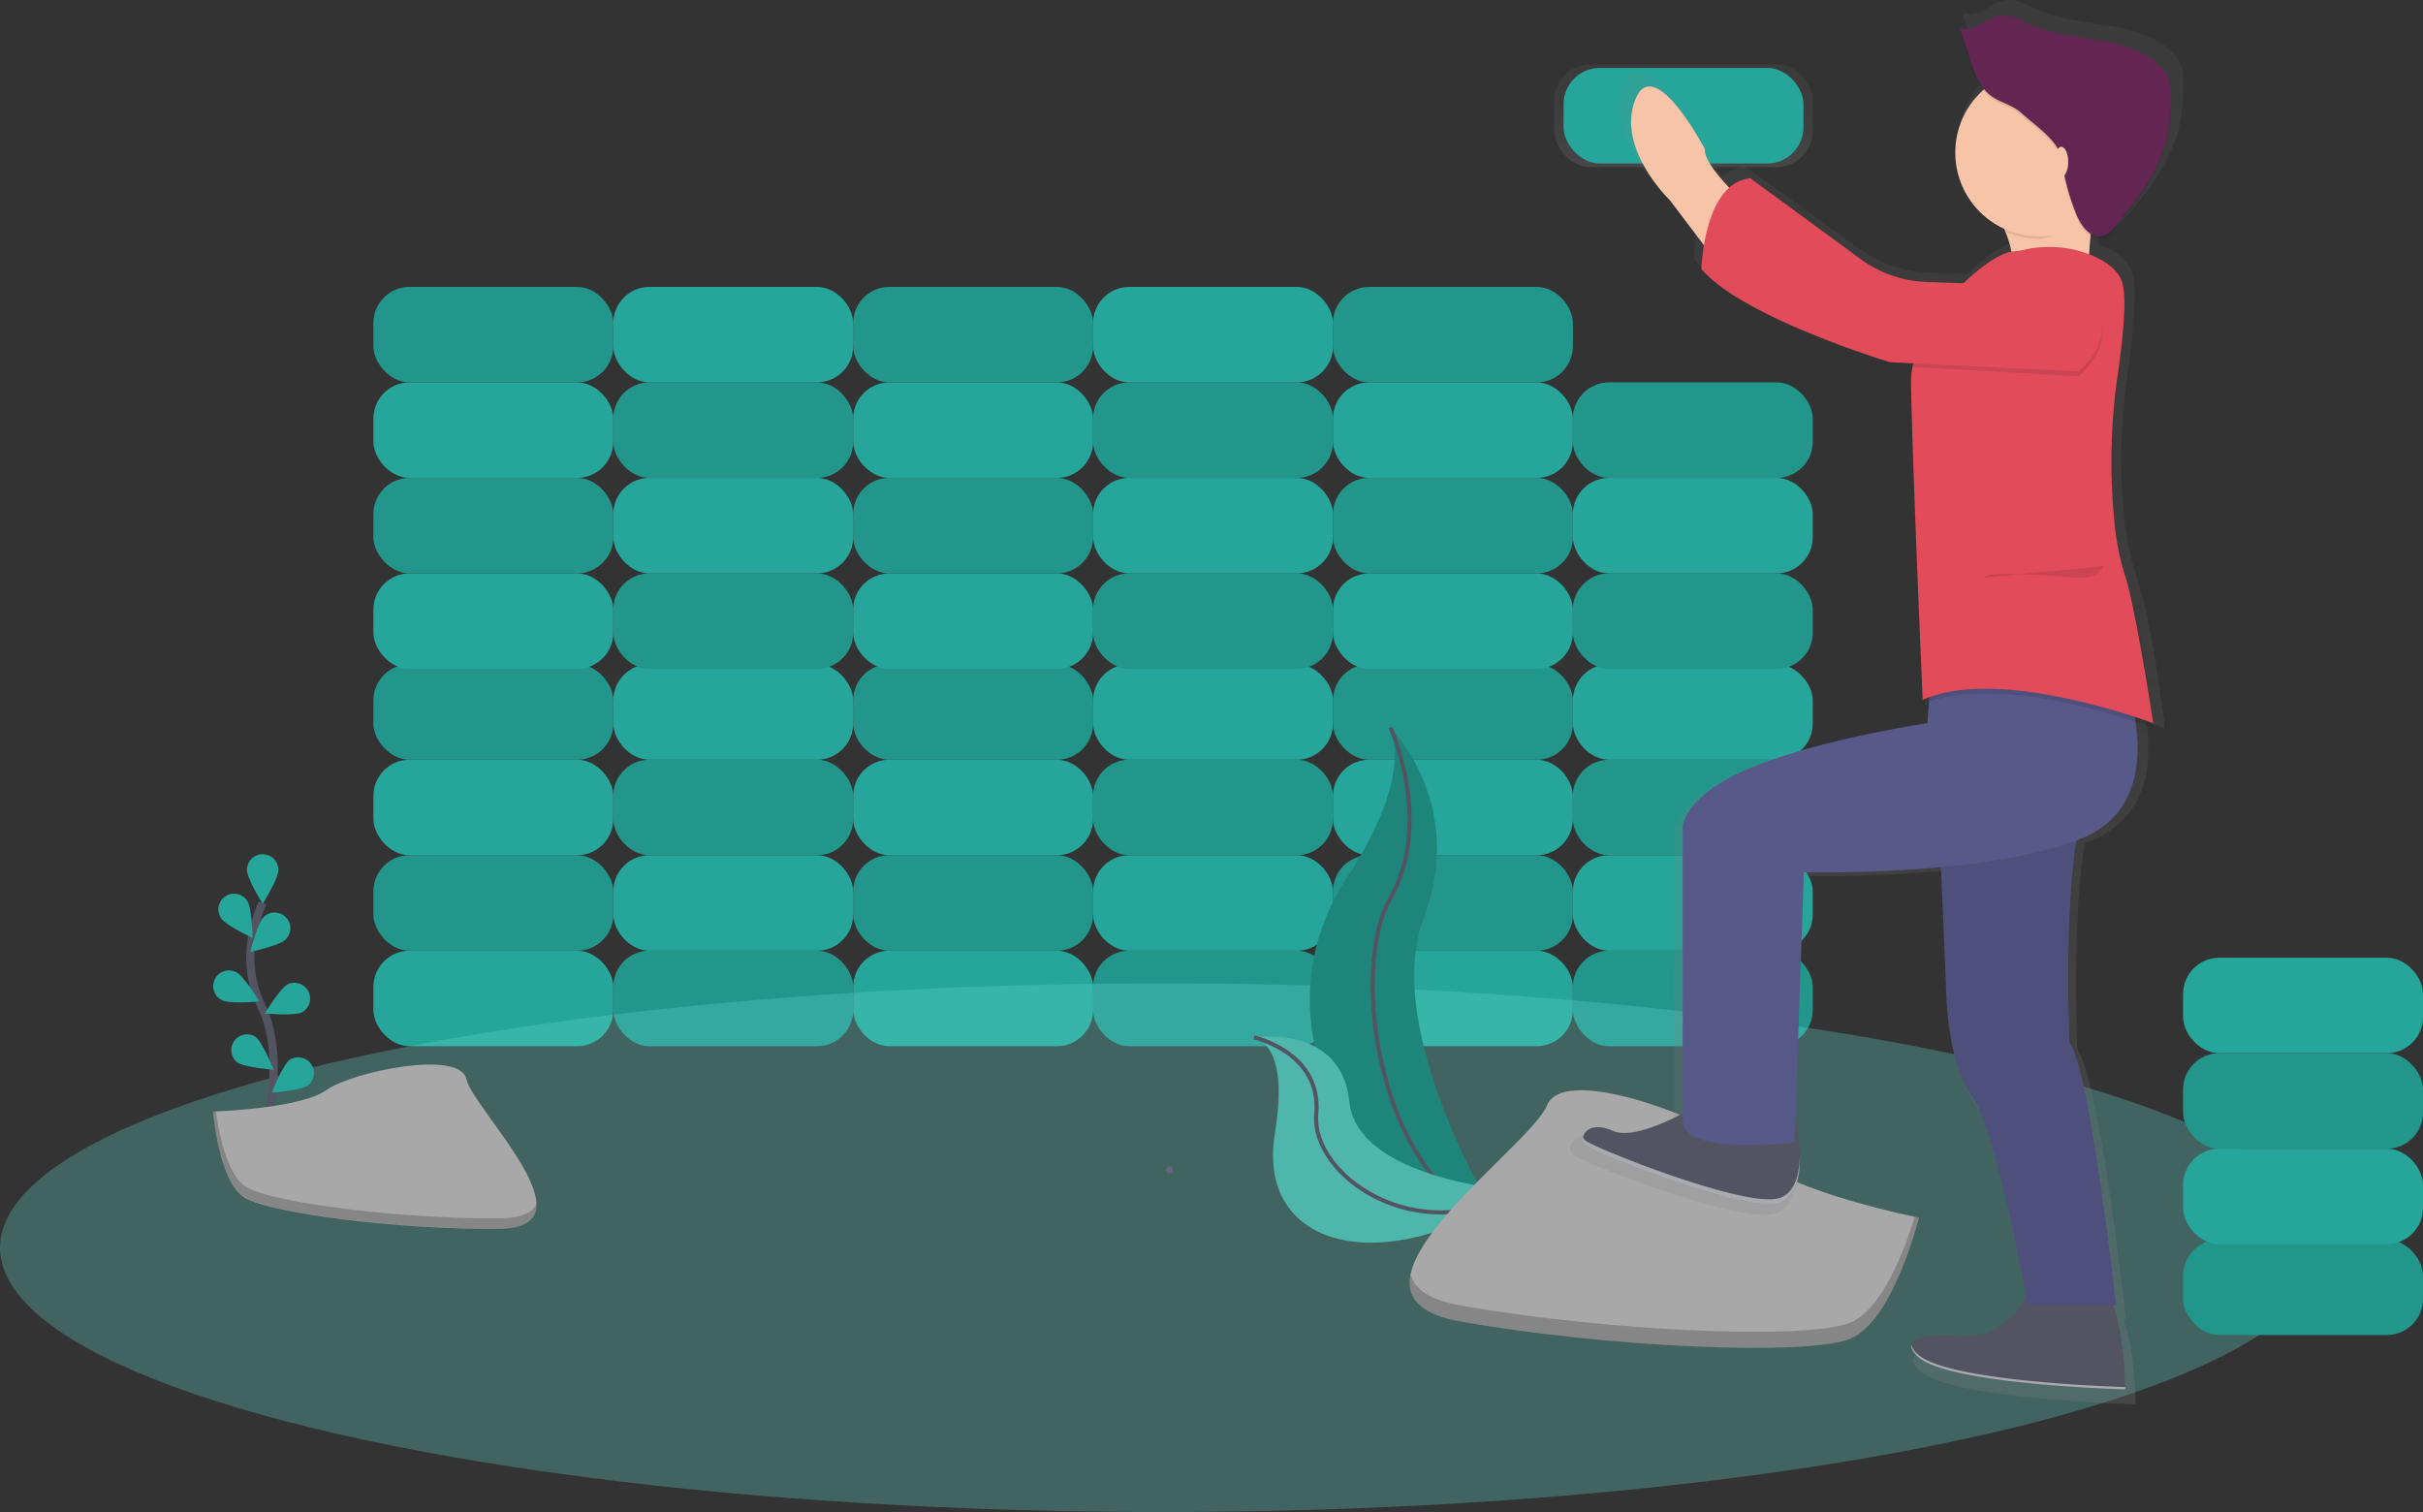 <svg xmlns="http://www.w3.org/2000/svg" xmlns:xlink="http://www.w3.org/1999/xlink" viewBox="0 0 591.967 369.395"><rect x="0" y="0" width="591.967" height="369.395" fill="#333333" stroke="none"/><defs><style>.a{fill:#26a69a;}.b{opacity:0.1;}.c{fill:url(#a);}.d{fill:#63d7cb;opacity:0.3;}.e,.g{fill:none;stroke:#535461;stroke-miterlimit:10;}.e{stroke-width:2px;}.f,.h{opacity:0.2;}.h{fill:#f5f5f5;}.i{fill:#a8a8a8;}.j{fill:url(#b);}.k{fill:#f7c4a7;}.l{fill:#535461;}.m{fill:#575988;}.n{fill:#e14b5a;}.o{fill:#632652;}.p{fill:#fff;opacity:0.5;}.q{fill:#67647e;}</style><linearGradient id="a" x1="0.5" y1="1" x2="0.5" gradientUnits="objectBoundingBox"><stop offset="0" stop-color="gray" stop-opacity="0.251"/><stop offset="0.54" stop-color="gray" stop-opacity="0.122"/><stop offset="1" stop-color="gray" stop-opacity="0.102"/></linearGradient><linearGradient id="b" x1="0.5" x2="0.5" y2="0" xlink:href="#a"/></defs><g transform="translate(0 0.014)"><rect class="a" width="58.609" height="23.33" rx="8.84" transform="translate(91.226 232.247)"/><rect class="a" width="58.609" height="23.33" rx="8.84" transform="translate(149.835 232.247)"/><rect class="b" width="58.609" height="23.33" rx="8.84" transform="translate(149.835 232.247)"/><rect class="a" width="58.609" height="23.33" rx="8.84" transform="translate(208.445 232.247)"/><rect class="a" width="58.609" height="23.33" rx="8.84" transform="translate(267.054 232.247)"/><rect class="b" width="58.609" height="23.33" rx="8.84" transform="translate(267.054 232.247)"/><rect class="a" width="58.609" height="23.33" rx="8.84" transform="translate(325.664 232.247)"/><rect class="a" width="58.609" height="23.33" rx="8.84" transform="translate(384.273 232.247)"/><rect class="b" width="58.609" height="23.33" rx="8.84" transform="translate(384.273 232.247)"/><rect class="a" width="58.609" height="23.33" rx="8.84" transform="translate(442.883 232.247) rotate(180)"/><rect class="a" width="58.609" height="23.33" rx="8.84" transform="translate(384.273 232.247) rotate(180)"/><rect class="b" width="58.609" height="23.33" rx="8.84" transform="translate(384.273 232.247) rotate(180)"/><rect class="a" width="58.609" height="23.33" rx="8.84" transform="translate(325.664 232.247) rotate(180)"/><rect class="a" width="58.609" height="23.33" rx="8.84" transform="translate(267.054 232.247) rotate(180)"/><rect class="b" width="58.609" height="23.33" rx="8.84" transform="translate(267.054 232.247) rotate(180)"/><rect class="a" width="58.609" height="23.33" rx="8.84" transform="translate(208.445 232.247) rotate(180)"/><rect class="a" width="58.609" height="23.33" rx="8.84" transform="translate(149.835 232.247) rotate(180)"/><rect class="b" width="58.609" height="23.33" rx="8.84" transform="translate(149.835 232.247) rotate(180)"/><rect class="a" width="58.609" height="23.33" rx="8.84" transform="translate(91.226 185.587)"/><rect class="a" width="58.609" height="23.33" rx="8.84" transform="translate(149.835 185.587)"/><rect class="b" width="58.609" height="23.33" rx="8.84" transform="translate(149.835 185.587)"/><rect class="a" width="58.609" height="23.33" rx="8.84" transform="translate(208.445 185.587)"/><rect class="a" width="58.609" height="23.33" rx="8.84" transform="translate(267.054 185.587)"/><rect class="b" width="58.609" height="23.33" rx="8.84" transform="translate(267.054 185.587)"/><rect class="a" width="58.609" height="23.33" rx="8.84" transform="translate(325.664 185.587)"/><rect class="a" width="58.609" height="23.33" rx="8.84" transform="translate(384.273 185.587)"/><rect class="b" width="58.609" height="23.33" rx="8.84" transform="translate(384.273 185.587)"/><rect class="a" width="58.609" height="23.33" rx="8.84" transform="translate(442.883 185.587) rotate(180)"/><rect class="a" width="58.609" height="23.33" rx="8.84" transform="translate(384.273 185.587) rotate(180)"/><rect class="b" width="58.609" height="23.33" rx="8.84" transform="translate(384.273 185.587) rotate(180)"/><rect class="a" width="58.609" height="23.33" rx="8.84" transform="translate(325.664 185.587) rotate(180)"/><rect class="a" width="58.609" height="23.33" rx="8.84" transform="translate(267.054 185.587) rotate(180)"/><rect class="b" width="58.609" height="23.33" rx="8.84" transform="translate(267.054 185.587) rotate(180)"/><rect class="a" width="58.609" height="23.33" rx="8.84" transform="translate(208.445 185.587) rotate(180)"/><rect class="a" width="58.609" height="23.33" rx="8.84" transform="translate(149.835 185.587) rotate(180)"/><rect class="b" width="58.609" height="23.33" rx="8.84" transform="translate(149.835 185.587) rotate(180)"/><rect class="a" width="58.609" height="23.33" rx="8.84" transform="translate(91.226 140.065)"/><rect class="a" width="58.609" height="23.33" rx="8.84" transform="translate(149.835 140.065)"/><rect class="b" width="58.609" height="23.33" rx="8.84" transform="translate(149.835 140.065)"/><rect class="a" width="58.609" height="23.33" rx="8.84" transform="translate(208.445 140.065)"/><rect class="a" width="58.609" height="23.33" rx="8.84" transform="translate(267.054 140.065)"/><rect class="b" width="58.609" height="23.33" rx="8.84" transform="translate(267.054 140.065)"/><rect class="a" width="58.609" height="23.33" rx="8.84" transform="translate(325.664 140.065)"/><rect class="a" width="58.609" height="23.33" rx="8.84" transform="translate(384.273 140.065)"/><rect class="b" width="58.609" height="23.33" rx="8.84" transform="translate(384.273 140.065)"/><rect class="a" width="58.609" height="23.33" rx="8.84" transform="translate(442.883 140.065) rotate(180)"/><rect class="a" width="58.609" height="23.33" rx="8.84" transform="translate(384.273 140.065) rotate(180)"/><rect class="b" width="58.609" height="23.33" rx="8.84" transform="translate(384.273 140.065) rotate(180)"/><rect class="a" width="58.609" height="23.33" rx="8.84" transform="translate(325.664 140.065) rotate(180)"/><rect class="a" width="58.609" height="23.33" rx="8.84" transform="translate(267.054 140.065) rotate(180)"/><rect class="b" width="58.609" height="23.33" rx="8.84" transform="translate(267.054 140.065) rotate(180)"/><rect class="a" width="58.609" height="23.33" rx="8.84" transform="translate(208.445 140.065) rotate(180)"/><rect class="a" width="58.609" height="23.33" rx="8.84" transform="translate(149.835 140.065) rotate(180)"/><rect class="b" width="58.609" height="23.33" rx="8.84" transform="translate(149.835 140.065) rotate(180)"/><rect class="a" width="58.609" height="23.33" rx="8.84" transform="translate(91.226 93.405)"/><rect class="a" width="58.609" height="23.33" rx="8.84" transform="translate(149.835 93.405)"/><rect class="b" width="58.609" height="23.33" rx="8.84" transform="translate(149.835 93.405)"/><rect class="a" width="58.609" height="23.33" rx="8.84" transform="translate(208.445 93.405)"/><rect class="a" width="58.609" height="23.33" rx="8.84" transform="translate(267.054 93.405)"/><rect class="b" width="58.609" height="23.33" rx="8.84" transform="translate(267.054 93.405)"/><rect class="a" width="58.609" height="23.33" rx="8.84" transform="translate(325.664 93.405)"/><rect class="a" width="58.609" height="23.33" rx="8.84" transform="translate(384.273 93.405)"/><rect class="b" width="58.609" height="23.33" rx="8.84" transform="translate(384.273 93.405)"/><rect class="c" width="63.162" height="25.139" rx="8.84" transform="translate(379.721 15.682)"/><rect class="a" width="58.609" height="23.33" rx="8.84" transform="translate(440.607 39.917) rotate(180)"/><rect class="a" width="58.609" height="23.33" rx="8.84" transform="translate(384.273 93.405) rotate(180)"/><rect class="b" width="58.609" height="23.33" rx="8.84" transform="translate(384.273 93.405) rotate(180)"/><rect class="a" width="58.609" height="23.33" rx="8.84" transform="translate(325.664 93.405) rotate(180)"/><rect class="a" width="58.609" height="23.33" rx="8.84" transform="translate(267.054 93.405) rotate(180)"/><rect class="b" width="58.609" height="23.33" rx="8.84" transform="translate(267.054 93.405) rotate(180)"/><rect class="a" width="58.609" height="23.33" rx="8.84" transform="translate(208.445 93.405) rotate(180)"/><rect class="a" width="58.609" height="23.33" rx="8.84" transform="translate(149.835 93.405) rotate(180)"/><rect class="b" width="58.609" height="23.33" rx="8.84" transform="translate(149.835 93.405) rotate(180)"/><ellipse class="d" cx="283.943" cy="64.584" rx="283.943" ry="64.584" transform="translate(0 240.213)"/><path class="e" d="M191,568.3s5.121-17.3-.956-30.044a27.313,27.313,0,0,1-2.214-17.15,45.971,45.971,0,0,1,2.43-8.052" transform="translate(-126.162 -292.485)"/><path class="a" d="M185.87,496c0,2.122,3.841,8.274,3.841,8.274s3.841-6.151,3.841-8.274a3.841,3.841,0,0,0-7.682,0Z" transform="translate(-125.536 -283.482)"/><path class="a" d="M174.242,515.069c1.138,1.781,7.722,4.854,7.722,4.854s-.12-7.249-1.275-9.03a3.841,3.841,0,1,0-6.447,4.177Z" transform="translate(-120.259 -290.8)"/><path class="a" d="M173.592,549.334c1.895.956,9.1.3,9.1.3s-3.761-6.2-5.656-7.153a3.841,3.841,0,1,0-3.46,6.858Z" transform="translate(-119.33 -304.99)"/><path class="a" d="M180.534,576.3c1.707,1.263,8.934,1.832,8.934,1.832s-2.663-6.743-4.364-8.006a3.841,3.841,0,0,0-4.552,6.174Z" transform="translate(-122.641 -316.81)"/><path class="a" d="M195.929,523.8c-1.519,1.479-8.609,3.01-8.609,3.01s1.736-7.039,3.255-8.535a3.841,3.841,0,0,1,5.355,5.508Z" transform="translate(-126.161 -294.269)"/><path class="a" d="M202.624,554.549c-1.895.956-9.1.3-9.1.3s3.761-6.2,5.656-7.153a3.841,3.841,0,0,1,3.448,6.857Z" transform="translate(-128.833 -307.268)"/><path class="a" d="M205.454,586.166c-1.707,1.263-8.934,1.832-8.934,1.832s2.663-6.743,4.364-8.006a3.841,3.841,0,0,1,4.552,6.174Z" transform="translate(-130.126 -321.063)"/><path class="a" d="M661.915,437.8s18.715,18.715,8.148,46.484,18.112,73.973,18.112,73.973-.307-.045-.876-.148c-38.438-6.811-57.534-50.774-36.162-83.424C659.082,462.541,665.608,448.3,661.915,437.8Z" transform="translate(-322.22 -260.054)"/><path class="f" d="M661.915,437.8s18.715,18.715,8.148,46.484,18.112,73.973,18.112,73.973-.307-.045-.876-.148c-38.438-6.811-57.534-50.774-36.162-83.424C659.082,462.541,665.608,448.3,661.915,437.8Z" transform="translate(-322.22 -260.054)"/><path class="g" d="M673.538,437.8s10.567,22.937,0,41.653-1.81,71.23,26.277,78.776" transform="translate(-333.842 -260.054)"/><path class="a" d="M618.25,570.631s21.356-3.414,23.3,15.739,41.061,21.788,41.061,21.788l-.734.489c-32.3,21.2-63.162,13.5-58.518-14.647C625.09,583.537,624.936,573.016,618.25,570.631Z" transform="translate(-311.882 -317.2)"/><path class="h" d="M618.25,570.631s21.356-3.414,23.3,15.739,41.061,21.788,41.061,21.788l-.734.489c-32.3,21.2-63.162,13.5-58.518-14.647C625.09,583.537,624.936,573.016,618.25,570.631Z" transform="translate(-311.882 -317.2)"/><path class="g" d="M618.25,570.81s16.576,3.636,15.216,18.71,24.616,33.14,49.147,18.818" transform="translate(-311.882 -317.378)"/><path class="i" d="M809.526,624.645s-31.695-6.339-40.15-14.795-46.489-23.245-50.717-12.678-57.05,46.495-21.1,52.834,84.523,8.45,95.09,4.228S809.526,624.645,809.526,624.645Z" transform="translate(-340.69 -327.16)"/><path class="f" d="M697.58,669.5c35.922,6.339,84.523,8.45,95.089,4.228,8.046-3.221,13.657-18.681,15.847-25.879l1.058.222s-6.339,25.356-16.906,29.589-59.178,2.111-95.089-4.228c-10.368-1.832-13.332-6.128-12.217-11.568C686.2,665.41,689.835,668.136,697.58,669.5Z" transform="translate(-340.711 -350.581)"/><path class="j" d="M903.345,141.444a9.309,9.309,0,0,0-2.623-3.636c-8.507-7.75-22.26-5.4-32.821-10.14-2.435-1.093-4.928-2.606-7.568-2.191-3.687.569-7.119,4.78-10.333,2.913l.228.7-.228-.12,2.367,7.2a26.294,26.294,0,0,0,3.63,7.915,20.724,20.724,0,0,0,5.013,34.471c.114.239.222.484.33.728l.3.125a24.2,24.2,0,0,1,1.559,5.019c-2.737.381-7.511,3.414-12.2,7.875L841.623,192a30.693,30.693,0,0,1-16.866-5.736L796.67,166.088a9.4,9.4,0,0,0-5.377,2.378c-3.482-3.63-6.441-7.4-6.191-9.673,0,0-13.053-24.428-17.8-12.217s8.9,25.037,8.9,25.037l8.655,11.215a47.15,47.15,0,0,0-.649,5.946c10.681,12.217,48.054,23.267,48.054,23.267l5.827.285.034.285a19.843,19.843,0,0,0-.523,4.666v1.166c.3,19.483,2.965,79.094,2.965,79.094.518-.233,1.058-.444,1.6-.643l-.415,5.3s-24.918,3.488-43.308,10.47-18.983,15.125-18.983,15.125v71.845c-5.252,2.7-13.543,6.259-17.8,4.342-4.62-2.06-7.153-.33-7.614,1.474h0a2.274,2.274,0,0,0,0,1.087h0a1.943,1.943,0,0,0,.176.461v.034a1.849,1.849,0,0,0,.313.41c1.781,1.747,40.344,16.866,49.243,14.538a6.145,6.145,0,0,0,.808-.273c.085-.034.159-.08.245-.119s.33-.154.484-.245.176-.119.262-.176.267-.176.393-.273a2.615,2.615,0,0,0,.245-.222c.08-.074.233-.2.336-.313s.148-.171.222-.256.2-.228.3-.353.125-.188.193-.279.182-.262.262-.4.108-.194.159-.3.159-.29.233-.444a3.243,3.243,0,0,0,.131-.3c.04-.1.142-.324.2-.489s.068-.2.108-.3a5.494,5.494,0,0,0,.176-.569,1.1,1.1,0,0,1,.08-.29c.051-.2.108-.393.154-.569a1.56,1.56,0,0,1,.057-.273c.046-.216.091-.432.125-.649a.527.527,0,0,1,.04-.245c.04-.233.074-.472.1-.706v-.2c.029-.256.057-.512.08-.768v-.159q.034-.415.051-.831v-1.058A48.7,48.7,0,0,0,808.09,400.6h0l2.236-61.187a333.761,333.761,0,0,0,34.915-1.286l1.275,29.2s0,19.193,6.527,27.916c5.588,7.466,12.041,40.486,13.782,49.858-2.4,4.552-6.982,10.242-14.971,10.049,0,0-15.028-1.3-14.18,2.845h0a2.118,2.118,0,0,0,.1.319h0a2.94,2.94,0,0,0,.165.347h0c.063.108.131.216.211.33l.046.068q.128.179.29.376v.028c.1.119.211.239.33.358l.1.1c.137.137.273.273.432.415,7.71,6.982,52.8,8.143,52.8,8.143v-.324h0c0-2.02-.3-12.615-2.993-20.593h.626s-6.527-58.746-11.864-65.722c0,0-1.417-30.978,1.781-50.387l.569-.216c14.954-5.588,16.018-19.347,14.476-29.453,2.845.91,4.507,1.531,4.507,1.531s-.051-.438-.148-1.218l.148.057s-.285-1.849-.757-4.729c-1.07-7.926-3.141-21.776-5.349-28.315-.358-1.44-.7-2.669-1.013-3.6a61.484,61.484,0,0,1-2.612-12.08,143.182,143.182,0,0,1-.916-16.024,153.777,153.777,0,0,1,1.639-21.373,130.77,130.77,0,0,0,1.65-18.123,24.164,24.164,0,0,0-.359-5.121c-.791-3.625-4.29-5.98-7.927-7.483-.233-.1-.472-.176-.711-.267.091-1.371.2-2.93.353-4.552a3.909,3.909,0,0,0,3.022.615c1.565-.341,2.686-1.644,3.682-2.845,5.258-6.458,10.658-13.19,12.678-21.213a45.822,45.822,0,0,0,1.138-10.925v-.6A11.879,11.879,0,0,0,903.345,141.444Z" transform="translate(-370.38 -125.42)"/><path class="k" d="M932.34,202.385s7.966,11.949,6.259,17.64,18.778,2.276,18.778,2.276.569-22.192,4.552-27.313S932.34,202.385,932.34,202.385Z" transform="translate(-447.247 -154.878)"/><path class="k" d="M814.115,196.613s-16.5-13.657-15.933-18.778c0,0-12.518-23.9-17.071-11.95s8.535,24.468,8.535,24.468l15.933,21.054Z" transform="translate(-381.657 -141.424)"/><path class="l" d="M788.376,598.92s-15.364,9.673-21.623,6.828-8.535,1.707-6.828,3.414,38.694,16.5,47.229,14.226,4.194-20.917,4.194-20.917Z" transform="translate(-372.704 -329.493)"/><path class="l" d="M930.515,670.2s-3.7,15.648-16.5,15.364c0,0-19.347-1.707-11.949,5.121s50.643,7.966,50.643,7.966,0-23.33-7.966-28.451S930.515,670.2,930.515,670.2Z" transform="translate(-433.472 -359.231)"/><path class="m" d="M912.34,471.886l1.707,39.832s0,18.778,6.259,27.313,13.657,51.212,13.657,51.212h21.623s-6.259-57.471-11.381-64.3c0,0-2.276-50.643,5.69-62.023Z" transform="translate(-438.628 -271.311)"/><path class="b" d="M912.34,471.886l1.707,39.832s0,18.778,6.259,27.313,13.657,51.212,13.657,51.212h21.623s-6.259-57.471-11.381-64.3c0,0-2.276-50.643,5.69-62.023Z" transform="translate(-438.628 -271.311)"/><path class="m" d="M909.886,412.765s13.088,31.3-10.811,40.4-67.145,7.966-67.145,7.966l-2.276,66.007s-26.744,3.414-27.313-5.121V449.752s.569-7.966,18.209-14.795,41.539-10.242,41.539-10.242l1.138-14.795Z" transform="translate(-391.22 -248.039)"/><path class="b" d="M931.156,233.6a27.228,27.228,0,0,1,13.372,1.889c3.488,1.468,6.828,3.773,7.6,7.318.9,4.2-.1,13.617-1.24,21.589a148.672,148.672,0,0,0-.694,37.721c.569,5.229,1.394,9.787,2.5,11.819,3.414,6.259,6.828,35.848,6.828,35.848s-37.556-14.226-56.333-5.69c0,0-2.561-58.325-2.845-77.387-.222-14.76,18.493-31.581,24.753-32.15C928.766,234.231,927.508,233.986,931.156,233.6Z" transform="translate(-433.459 -171.98)"/><path class="n" d="M931.156,231.6a27.227,27.227,0,0,1,13.372,1.889c3.488,1.468,6.828,3.773,7.6,7.318.9,4.2-.1,13.617-1.24,21.589a148.672,148.672,0,0,0-.694,37.721,61.182,61.182,0,0,0,2.5,11.819c2.561,7.682,6.828,35.848,6.828,35.848s-37.556-14.226-56.333-5.69c0,0-2.561-58.325-2.845-77.387-.222-14.76,18.493-31.581,24.753-32.15C928.766,232.231,927.508,231.986,931.156,231.6Z" transform="translate(-433.459 -171.118)"/><path class="b" d="M941.313,270.348l-40.4-2.276s-2.572-19.808,3.26-19.6l39.985,1.394S952.693,260.105,941.313,270.348Z" transform="translate(-433.459 -178.456)"/><path class="n" d="M902.522,249.149l-46.091-2.276s-35.849-10.811-46.091-22.761c0,0,.569-21.054,11.949-22.192l26.921,19.739a29.066,29.066,0,0,0,16.172,5.611l39.985,1.394S913.9,238.907,902.522,249.149Z" transform="translate(-394.668 -158.396)"/><path class="b" d="M957.093,205.377c.677-5.394,3.124-7.187,4.837-9.389,3.983-5.121-29.589,7.4-29.589,7.4a60.363,60.363,0,0,1,4.552,8.37,20.4,20.4,0,0,0,8.535,1.872C950.355,213.628,953.553,208.3,957.093,205.377Z" transform="translate(-447.247 -155.309)"/><circle class="k" cx="20.485" cy="20.485" r="20.485" transform="translate(477.695 16.78)"/><path class="b" d="M927.688,151.6c-2.179-2.384-3.232-5.559-4.222-8.638l-2.276-7.05c3.084,1.821,6.373-2.276,9.912-2.845,2.532-.4,4.928,1.075,7.261,2.14,10.129,4.632,23.33,2.333,31.478,9.918a9.1,9.1,0,0,1,2.515,3.556,11.893,11.893,0,0,1,.455,3.983,45.694,45.694,0,0,1-1.064,10.686c-1.935,7.847-7.113,14.436-12.16,20.752-.956,1.2-2.031,2.475-3.534,2.811-2.93.654-5.2-2.509-6.328-5.286a56.275,56.275,0,0,1-3.3-11.42,15,15,0,0,0-1.354-4.825c-1.764-3.124-6.111-6.083-8.752-8.507S930.112,154.247,927.688,151.6Z" transform="translate(-442.442 -128.693)"/><path class="o" d="M927.688,150.6c-2.179-2.384-3.232-5.559-4.222-8.638l-2.276-7.05c3.084,1.821,6.373-2.276,9.912-2.845,2.532-.4,4.928,1.075,7.261,2.14,10.129,4.632,23.33,2.333,31.478,9.918a9.1,9.1,0,0,1,2.515,3.556,11.893,11.893,0,0,1,.455,3.983,45.694,45.694,0,0,1-1.064,10.686c-1.935,7.847-7.113,14.436-12.16,20.752-.956,1.2-2.031,2.475-3.534,2.811-2.93.654-5.2-2.509-6.328-5.286a56.275,56.275,0,0,1-3.3-11.42,15,15,0,0,0-1.354-4.825c-1.764-3.124-6.111-6.083-8.752-8.507S930.112,153.247,927.688,150.6Z" transform="translate(-442.442 -128.262)"/><ellipse class="k" cx="1.707" cy="3.699" rx="1.707" ry="3.699" transform="translate(501.879 35.843)"/><path class="b" d="M960.86,368.42s-1.138,3.414-6.828,2.845-22.192-1.707-22.192,0" transform="translate(-447.032 -230.153)"/><path class="p" d="M902.066,705.123a4.731,4.731,0,0,1-1.656-2.373c-.148.74.307,1.707,1.656,2.942,7.4,6.828,50.643,7.966,50.643,7.966v-.569C952.43,713.083,909.44,711.928,902.066,705.123Z" transform="translate(-433.475 -374.241)"/><path class="p" d="M807.15,628.516c-8.535,2.276-45.522-12.518-47.229-14.226a1.849,1.849,0,0,1-.472-.831,2.048,2.048,0,0,0,.472,1.969c1.707,1.707,38.694,16.5,47.229,14.226,4.393-1.172,5.372-6.675,5.292-11.745C812.357,622.633,811.213,627.424,807.15,628.516Z" transform="translate(-372.701 -335.759)"/><path class="q" d="M581.284,627.867a.854.854,0,1,0-.854-.854A.853.853,0,0,0,581.284,627.867Z" transform="translate(-295.582 -341.233)"/><path class="i" d="M171.33,593.938s21.236-.654,27.632-5.212,32.662-10,34.25-2.691,31.917,36.349,7.921,36.565-55.7-3.733-62.092-7.625S171.33,593.938,171.33,593.938Z" transform="translate(-119.27 -322.4)"/><path class="f" d="M241.582,628.7c-23.973.193-55.7-3.733-62.092-7.625-4.865-2.965-6.828-13.594-7.449-18.5h-.711s1.343,17.128,7.733,21.014,38.119,7.847,62.069,7.676c6.919-.057,9.309-2.515,9.178-6.163C249.372,627.287,246.731,628.664,241.582,628.7Z" transform="translate(-119.27 -331.071)"/><rect class="a" width="58.609" height="23.33" rx="8.84" transform="translate(591.967 326.136) rotate(180)"/><rect class="b" width="58.609" height="23.33" rx="8.84" transform="translate(591.967 326.136) rotate(180)"/><rect class="a" width="58.609" height="23.33" rx="8.84" transform="translate(533.357 280.614)"/><rect class="a" width="58.609" height="23.33" rx="8.84" transform="translate(591.967 280.614) rotate(180)"/><rect class="b" width="58.609" height="23.33" rx="8.84" transform="translate(591.967 280.614) rotate(180)"/><rect class="a" width="58.609" height="23.33" rx="8.84" transform="translate(533.357 233.954)"/></g></svg>